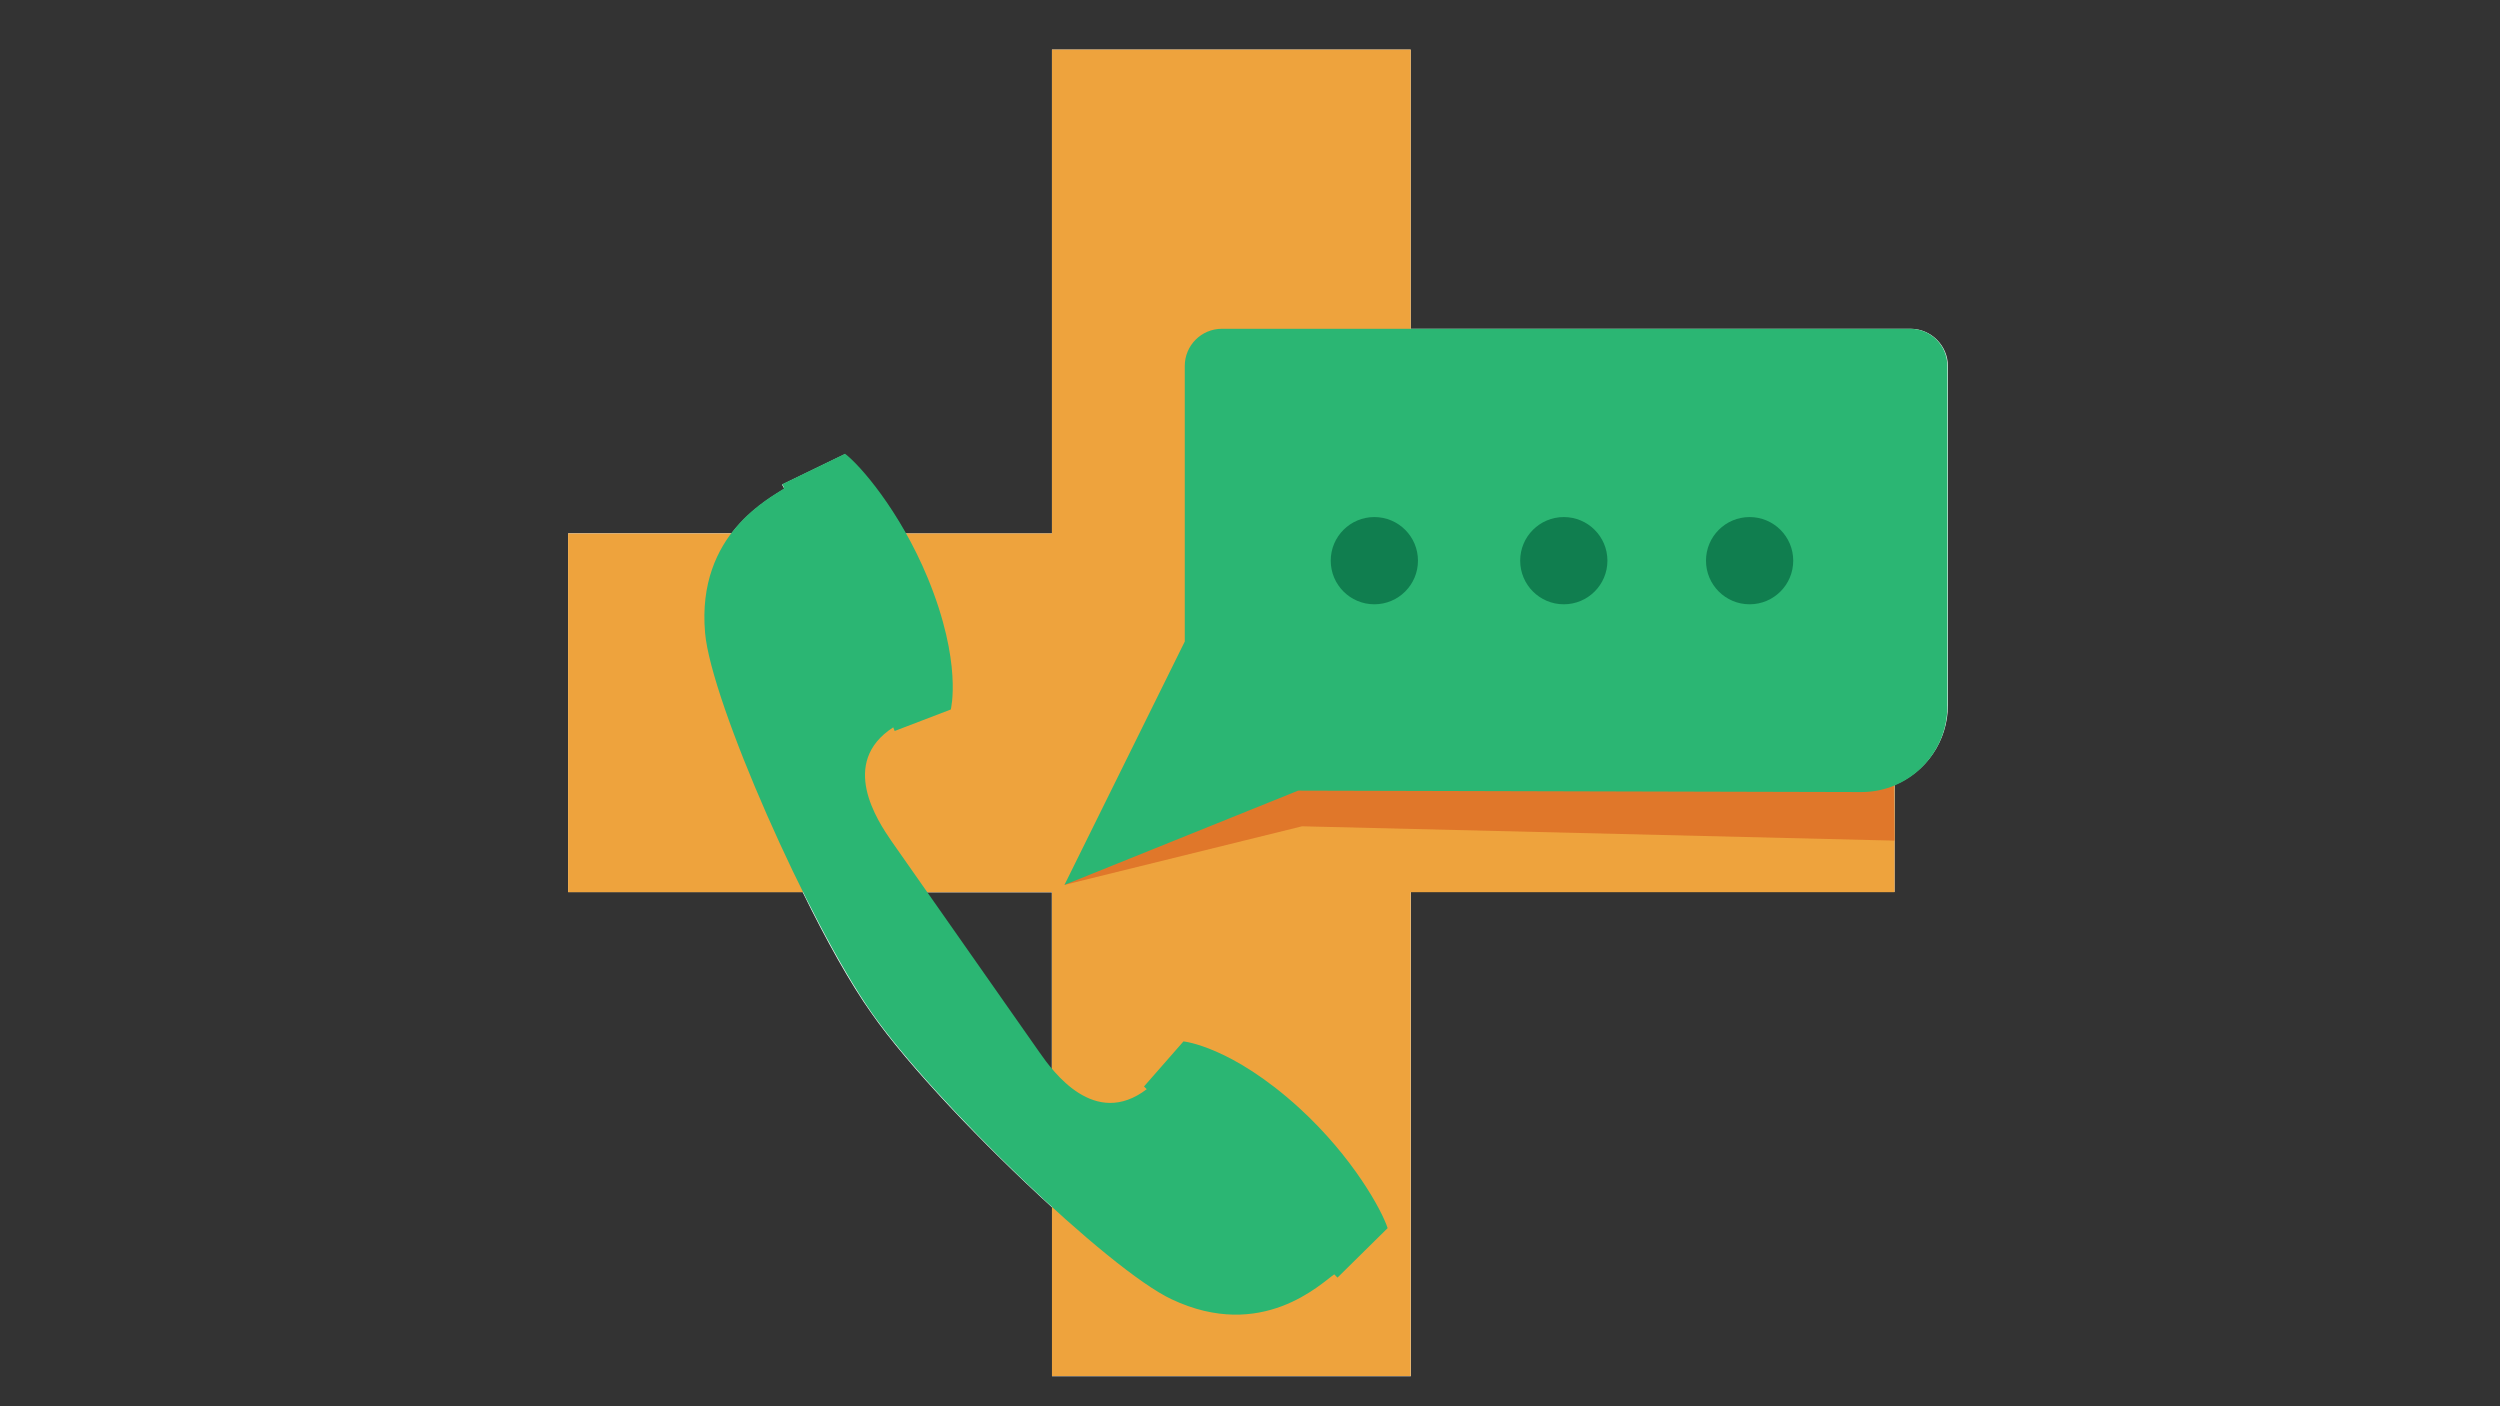 <?xml version="1.0" encoding="utf-8"?>
<!-- Generator: Adobe Illustrator 18.0.0, SVG Export Plug-In . SVG Version: 6.00 Build 0)  -->
<!DOCTYPE svg PUBLIC "-//W3C//DTD SVG 1.1//EN" "http://www.w3.org/Graphics/SVG/1.1/DTD/svg11.dtd">
<svg version="1.1" id="Layer_1" xmlns="http://www.w3.org/2000/svg" xmlns:xlink="http://www.w3.org/1999/xlink" x="0px" y="0px"
	 viewBox="0 0 1920 1080" enable-background="new 0 0 1920 1080" xml:space="preserve">
<rect x="0" y="0" width="1920" height="1080" fill="#333333" stroke="none"/>
<path fill="#FFFFFF" d="M1467.3,252.5h-383.9V38.1H807.9v371.6H695.3c-18.4-32.5-38.3-54-46.6-60.8l-48.1,23.3l1.8,3.2
	c-5.3,3.5-24.7,13.8-40.6,34.2H436.3v275.5h180.1c17.9,36.7,36.7,70.3,52.7,92.8c28.2,40.6,86.2,101.4,138.9,149.4v129.7h275.5v-372
	H1455v-82.2c24-9.9,41-33.5,41-61.2V281.1C1496,265.6,1483.2,252.5,1467.3,252.5z M807.9,822.3c-4.3-5-7.8-9.9-9.9-13.1
	c-10.6-15.1-34.2-48.8-56.9-81.2c-10.3-14.5-20.5-29.3-30.1-42.7h96.8v137.1H807.9z"/>
<g>
	<g>
		<rect x="807.9" y="38.1" fill="#EEA33D" width="275.5" height="1018.7"/>
		<rect x="436.3" y="409.7" fill="#EEA33D" width="1018.7" height="275.5"/>
	</g>
	<path fill="#2BB673" d="M1027.2,981.2l-2.5-2.5c-9.9,6.7-55.4,52-125,19.1c-48.1-22.6-181.8-150.8-230.3-220.1
		C621,708.6,546.1,539,541.5,486c-6.7-76.6,51.2-104.1,60.8-111l-1.4-3.2l48.1-23.3c11.3,8.5,42,43.5,63.5,95.4
		c26.9,65.3,17.7,101,17.7,101l-43.1,16.5l-1.1-2.8c-42,27.2-11.9,72-1.4,87.3c10.5,15.1,34.2,48.8,56.9,81.2
		c22.7,32.5,46.3,66,56.9,81.2c10.5,15.1,42.4,58.6,82.3,28.2l-2.1-2.1l30.3-34.6c0,0,36.7,3.5,89,51.2
		c41.3,37.8,63.5,78.8,67.8,92.2L1027.2,981.2z"/>
	<polygon fill="#E0772A" points="817.5,679.6 1000,634.6 1455,645.6 1454.3,591.9 932.6,564.7 	"/>
	<g>
		<path fill="#2BB673" d="M817.5,679.6l179.5-72.4l432.6,1.1c36.4,0,66-29.3,66-66V281.1c0-15.9-12.8-28.6-28.6-28.6H938.5
			c-15.9,0-28.6,12.8-28.6,28.6v211.6L817.5,679.6z"/>
		<circle fill="#107E4F" cx="1055.5" cy="430.6" r="33.5"/>
		<circle fill="#107E4F" cx="1201" cy="430.6" r="33.5"/>
		<circle fill="#107E4F" cx="1343.7" cy="430.6" r="33.5"/>
	</g>
</g>
</svg>
